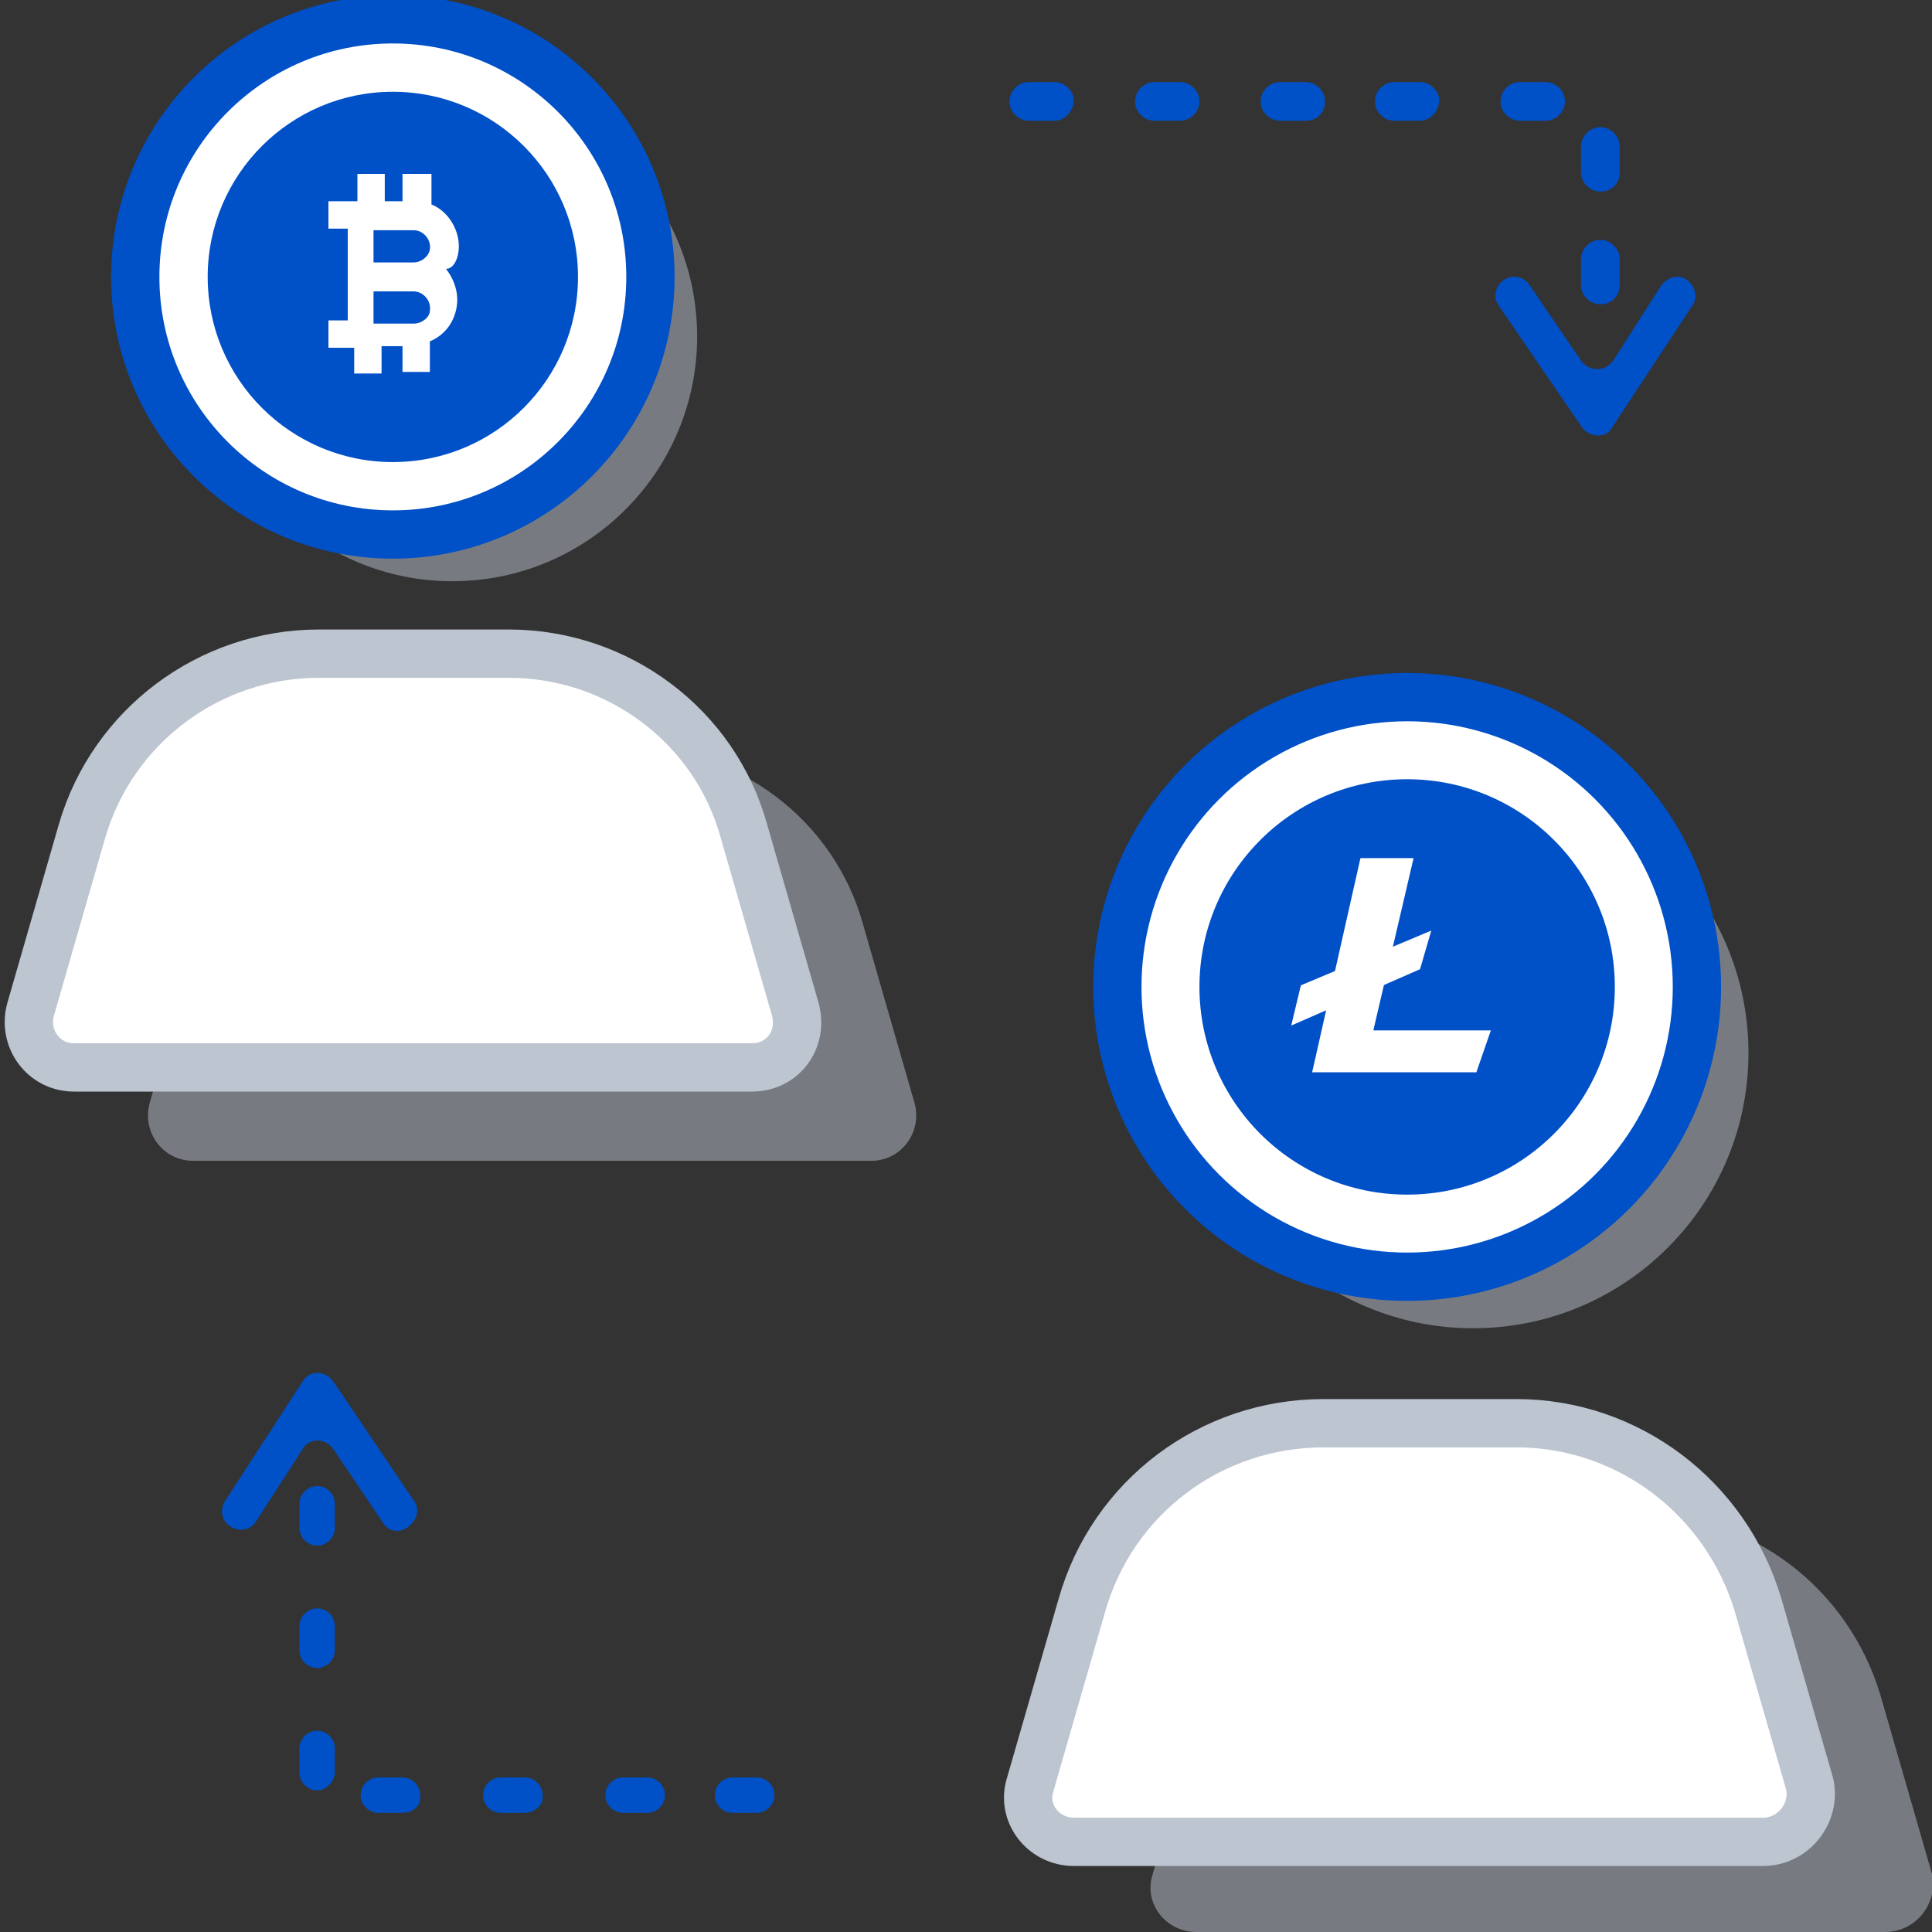 <?xml version="1.0" encoding="utf-8"?>
<!-- Generator: Adobe Illustrator 23.0.0, SVG Export Plug-In . SVG Version: 6.00 Build 0)  -->
<svg xmlns="http://www.w3.org/2000/svg" xmlns:xlink="http://www.w3.org/1999/xlink" x="0px" y="0px"
	 viewBox="0 0 120 120" style="enable-background:new 0 0 120 120;" xml:space="preserve">
<rect x="0" y="0" width="120" height="120" fill="#333333" stroke="none"/>
<style type="text/css">
	.icon-58-0{fill:none;stroke:#BDC5D1;}
	.icon-58-1{fill:#BDC5D1;}
	.icon-58-2{fill:#FFFFFF;stroke:#0050c8;}
	.icon-58-3{fill:#0050c8;}
	.icon-58-4{fill:#FFFFFF;}
	.icon-58-5{fill:#FFFFFF;stroke:#BDC5D1;}
</style>
<path class="icon-58-0 fill-none stroke-gray-400" stroke-width="3" stroke-linecap="round" stroke-linejoin="round" stroke-miterlimit="10" d="M98.4,118.1"/>
<g>
	<circle class="icon-58-1 fill-gray-400" opacity=".5" stroke-width="2.5" stroke-miterlimit="10" cx="91.5" cy="65.4" r="17.1"/>
	<circle class="icon-58-2 fill-white stroke-primary" stroke-width="3" stroke-miterlimit="10" cx="87.4" cy="61.3" r="18"/>
	<circle class="icon-58-3 fill-primary" cx="87.4" cy="61.3" r="12.9"/>
	<g>
		<polygon class="icon-58-4 fill-white" points="84.5,53.3 81.5,66.6 91.7,66.6 92.6,64 85.3,64 87.8,53.3 		"/>
		<polygon class="icon-58-4 fill-white" points="80.8,61.2 88.9,57.8 88.2,60.2 80.2,63.7 		"/>
	</g>
</g>
<path class="icon-58-1 fill-gray-400" opacity=".5" d="M54.1,72.1H12c-1.9,0-3.2-1.8-2.7-3.6l3.2-11.1c1.9-6.5,7.9-11,14.7-11H39c6.8,0,12.8,4.5,14.6,11l3.2,11.1
	C57.3,70.3,56,72.1,54.1,72.1z"/>
<path class="icon-58-5 fill-white stroke-gray-400" stroke-width="3" stroke-miterlimit="10" d="M46.7,66.3H4.6c-1.9,0-3.2-1.8-2.7-3.6l3.2-11.1c1.9-6.5,7.9-11,14.7-11h11.8c6.8,0,12.8,4.5,14.6,11l3.2,11.1
	C49.9,64.6,48.6,66.3,46.7,66.3z"/>
<path class="icon-58-1 fill-gray-400" opacity=".5" d="M117.1,120H74.3c-1.9,0-3.3-1.8-2.7-3.6l3.2-11.1c1.9-6.7,8-11.3,15-11.3h12c6.9,0,13,4.6,15,11.3l3.2,11.1
	C120.4,118.2,119,120,117.1,120z"/>
<path class="icon-58-5 fill-white stroke-gray-400" stroke-width="3" stroke-miterlimit="10" d="M109.5,114.4H66.7c-1.9,0-3.3-1.8-2.7-3.6l3.2-11.1c1.9-6.7,8-11.3,15-11.3h12c6.9,0,13,4.6,15,11.3l3.2,11.1
	C112.8,112.6,111.4,114.4,109.5,114.4z"/>
<g>
	<path class="icon-58-3 fill-primary" d="M47,112.6h-1.5c-0.6,0-1.1-0.5-1.1-1.1v0c0-0.6,0.5-1.1,1.1-1.1H47c0.6,0,1.1,0.5,1.1,1.1v0
		C48.1,112.1,47.6,112.6,47,112.6z M40.2,112.6h-1.5c-0.6,0-1.1-0.5-1.1-1.1v0c0-0.6,0.5-1.1,1.1-1.1h1.5c0.6,0,1.1,0.5,1.1,1.1v0
		C41.3,112.1,40.8,112.6,40.2,112.6z M32.6,112.6h-1.5c-0.6,0-1.1-0.5-1.1-1.1v0c0-0.6,0.5-1.1,1.1-1.1h1.5c0.6,0,1.1,0.5,1.1,1.1v0
		C33.8,112.1,33.2,112.6,32.6,112.6z M25,112.6h-1.5c-0.6,0-1.1-0.5-1.1-1.1v0c0-0.6,0.5-1.1,1.1-1.1H25c0.6,0,1.1,0.5,1.1,1.1v0
		C26.2,112.1,25.7,112.6,25,112.6z M19.7,111.2L19.7,111.2c-0.6,0-1.1-0.5-1.1-1.1v-1.5c0-0.6,0.5-1.1,1.1-1.1h0
		c0.6,0,1.1,0.5,1.1,1.1v1.5C20.8,110.6,20.3,111.2,19.7,111.2z M19.7,103.6L19.7,103.6c-0.6,0-1.1-0.5-1.1-1.1v-1.5
		c0-0.6,0.5-1.1,1.1-1.1h0c0.6,0,1.1,0.5,1.1,1.1v1.5C20.8,103.1,20.3,103.6,19.7,103.6z M19.7,96L19.7,96c-0.6,0-1.1-0.5-1.1-1.1
		v-1.5c0-0.6,0.5-1.1,1.1-1.1h0c0.6,0,1.1,0.5,1.1,1.1v1.5C20.8,95.5,20.3,96,19.7,96z"/>
</g>
<g>
	<path class="icon-58-3 fill-primary" d="M99.4,18.9L99.4,18.9c-0.6,0-1.2-0.5-1.2-1.2v-1.6c0-0.6,0.5-1.2,1.2-1.2h0c0.6,0,1.2,0.5,1.2,1.2v1.6
		C100.6,18.4,100.1,18.9,99.4,18.9z M99.4,11.9L99.4,11.9c-0.6,0-1.2-0.5-1.2-1.2V9.1c0-0.6,0.5-1.2,1.2-1.2h0
		c0.6,0,1.2,0.5,1.2,1.2v1.6C100.6,11.4,100.1,11.9,99.4,11.9z M96,7.5h-1.6c-0.6,0-1.2-0.5-1.2-1.2v0c0-0.6,0.5-1.2,1.2-1.2H96
		c0.6,0,1.2,0.5,1.2,1.2v0C97.2,7,96.6,7.5,96,7.5z M88.2,7.5h-1.6c-0.6,0-1.2-0.5-1.2-1.2v0c0-0.6,0.5-1.2,1.2-1.2h1.6
		c0.6,0,1.2,0.5,1.2,1.2v0C89.3,7,88.8,7.5,88.2,7.5z M81.1,7.5h-1.6c-0.6,0-1.2-0.5-1.2-1.2v0c0-0.6,0.5-1.2,1.2-1.2h1.6
		c0.6,0,1.2,0.5,1.2,1.2v0C82.3,7,81.8,7.5,81.1,7.5z M73.3,7.5h-1.6c-0.6,0-1.2-0.5-1.2-1.2v0c0-0.6,0.5-1.2,1.2-1.2h1.6
		c0.6,0,1.2,0.5,1.2,1.2v0C74.5,7,73.9,7.5,73.3,7.5z M65.5,7.5h-1.6c-0.6,0-1.2-0.5-1.2-1.2v0c0-0.6,0.5-1.2,1.2-1.2h1.6
		c0.6,0,1.2,0.5,1.2,1.2v0C66.6,7,66.1,7.5,65.5,7.5z"/>
</g>
<g>
	<path class="icon-58-3 fill-primary" d="M23.8,94.6L20.7,90c-0.5-0.7-1.5-0.7-1.9,0l-2.9,4.5c-0.3,0.5-1,0.7-1.6,0.3l0,0c-0.5-0.3-0.7-1-0.3-1.6
		l4.8-7.4c0.4-0.7,1.4-0.7,1.9,0l5,7.4c0.4,0.5,0.2,1.2-0.3,1.6l0,0C24.8,95.3,24.1,95.1,23.8,94.6z"/>
</g>
<g>
	<path class="icon-58-3 fill-primary" d="M98.3,26.6l-5.2-7.6c-0.4-0.5-0.2-1.3,0.3-1.6v0c0.5-0.4,1.3-0.2,1.6,0.3l3.2,4.7c0.5,0.7,1.5,0.7,2,0l3-4.7
		c0.4-0.5,1.1-0.7,1.6-0.3l0,0c0.5,0.4,0.7,1.1,0.3,1.6l-5,7.6C99.8,27.2,98.8,27.2,98.3,26.6z"/>
</g>
<circle class="icon-58-1 fill-gray-400" opacity=".5" stroke-width="2.5" stroke-miterlimit="10" cx="28.1" cy="20.9" r="15.2"/>
<circle class="icon-58-2 fill-white stroke-primary" stroke-width="3" stroke-miterlimit="10" cx="24.4" cy="17.2" r="16"/>
<circle class="icon-58-3 fill-primary" cx="24.4" cy="17.2" r="11.5"/>
<path class="icon-58-4 fill-white" d="M28.5,15.3c0-1.1-0.7-2.2-1.7-2.6c0,0,0,0,0,0c0-0.1,0-1.7,0-1.9c0,0,0,0,0,0H25c0,0,0,0,0,0v1.7c0,0,0,0,0,0
	h-1.1c0,0,0,0,0,0v-1.7c0,0,0,0,0,0h-1.7c0,0,0,0,0,0v1.7c0,0,0,0,0,0h-1.8c0,0,0,0,0,0v1.7c0,0,0,0,0,0h1.2c0,0,0,0,0,0v5.7
	c0,0,0,0,0,0h-1.2c0,0,0,0,0,0v1.7c0,0,0,0,0,0H22c0,0,0,0,0,0v1.6c0,0,0,0,0,0h1.7c0,0,0,0,0,0v-1.7c0,0,0,0,0,0H25c0,0,0,0,0,0
	v1.6c0,0,0,0,0,0h1.7c0,0,0,0,0,0v-1.9v0c1-0.4,1.7-1.4,1.7-2.6c0-0.7-0.3-1.4-0.7-1.9v0C28.2,16.7,28.5,16,28.5,15.3z M25.7,14.3
	c0.6,0,1.1,0.6,1,1.2c-0.1,0.5-0.6,0.8-1,0.8h-2.4c-0.1,0-0.1,0-0.1,0v-2c0,0,0,0,0,0L25.7,14.3z M25.7,20.1h-2.4
	c-0.1,0-0.1,0-0.1,0v-2c0,0,0,0,0,0h2.5c0.6,0,1.1,0.6,1,1.2C26.7,19.7,26.2,20.1,25.7,20.1z"/>
</svg>
